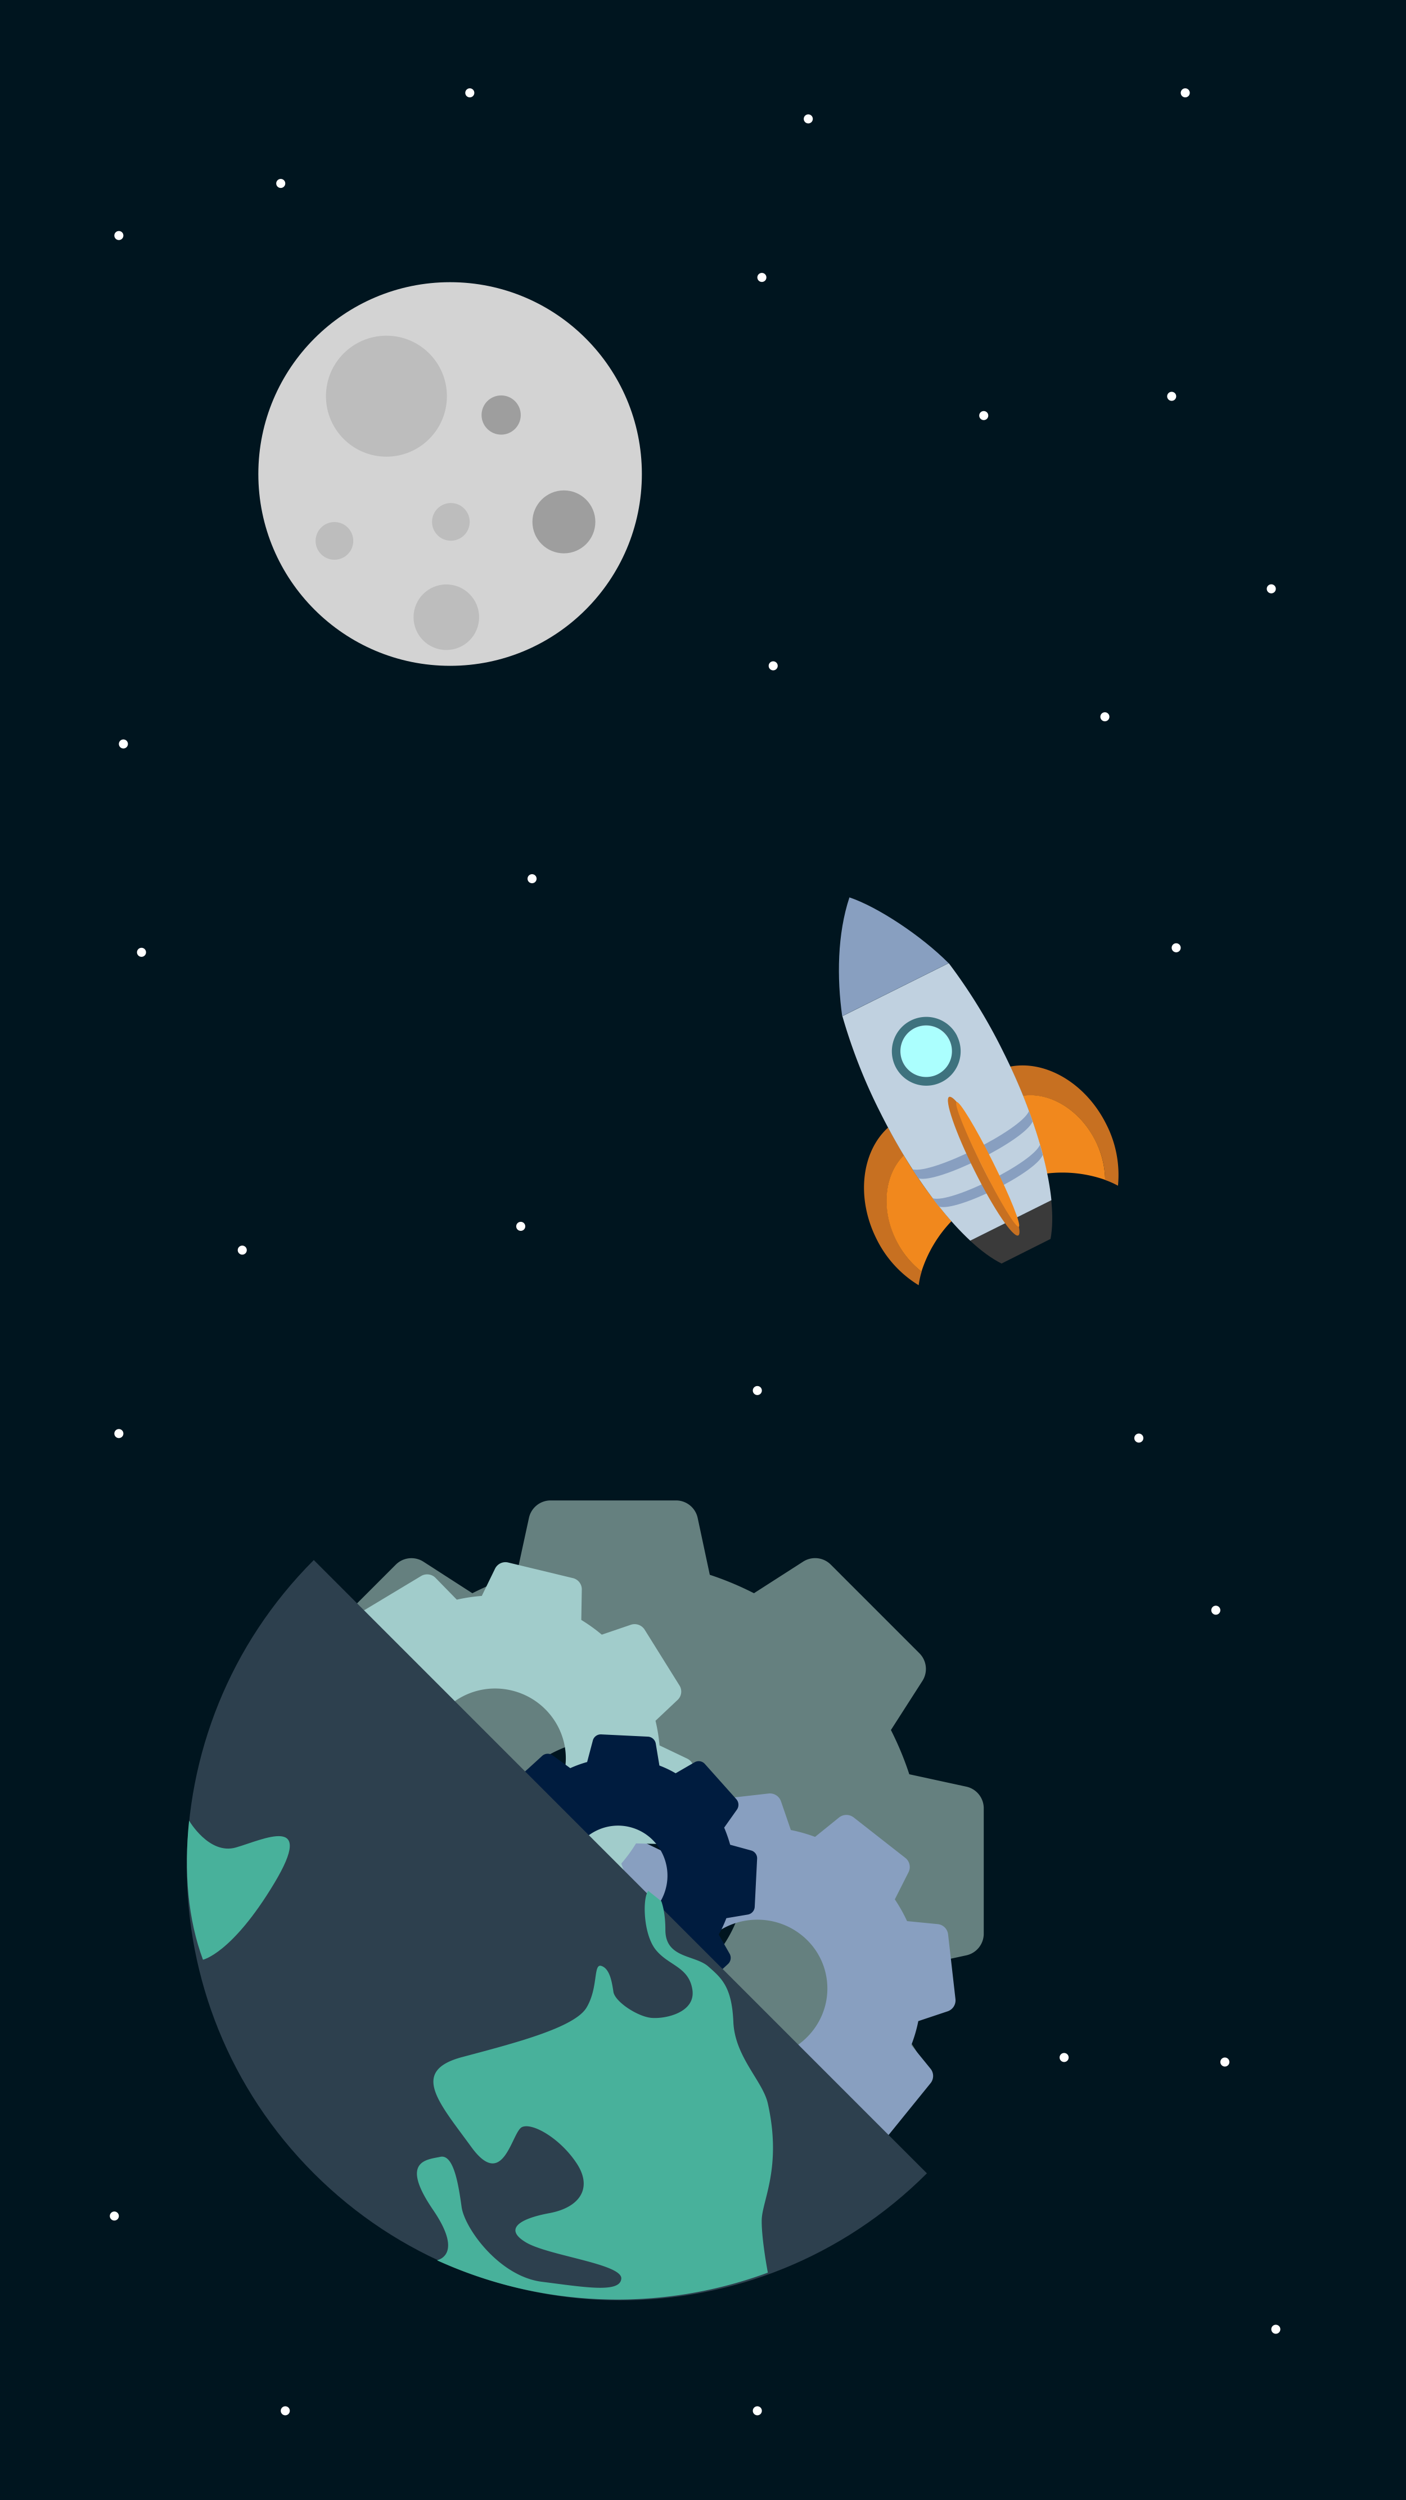 <svg id="Layer_1" data-name="Layer 1" xmlns="http://www.w3.org/2000/svg" viewBox="0 0 1242 2208"><defs><style>.cls-1{fill:#00151f;}.cls-2{fill:#65807f;}.cls-3{fill:#889fc0;}.cls-4{fill:#a1cccb;}.cls-5{fill:#001c3f;}.cls-6{fill:#2d404e;}.cls-7{fill:#48b19b;}.cls-8{fill:#c77021;}.cls-9{fill:#f1881d;}.cls-10{fill:#3a3a3a;}.cls-11{fill:#c0d1e0;}.cls-12{fill:#abfffe;}.cls-13{fill:#3e727e;}.cls-14{fill:#d3d3d3;}.cls-15{fill:#bdbdbd;}.cls-16{fill:#9e9e9e;}.cls-17{fill:#fff;}</style></defs><rect class="cls-1" width="1242" height="2208"/><g id="Layer_1-2" data-name="Layer 1"><g id="Gears"><path class="cls-2" d="M853.55,1577.8l-50.33-10.93A274.68,274.68,0,0,0,787,1527.8l27.82-43.37a19.57,19.57,0,0,0-2.65-24.4l-78.36-78.36a19.56,19.56,0,0,0-24.4-2.54L666,1407A274.68,274.68,0,0,0,627,1390.72l-10.71-50.22a19.58,19.58,0,0,0-19.09-15.45H486.34a19.58,19.58,0,0,0-19.09,15.45l-10.93,50.33A274.15,274.15,0,0,0,417.25,1407L374,1379.13a19.57,19.57,0,0,0-24.4,2.65l-78.36,78.36a19.54,19.54,0,0,0-2.54,24.4l27.81,43.37A274.63,274.63,0,0,0,280.28,1567L230,1577.8a19.58,19.58,0,0,0-15.45,19.09v110.82A19.58,19.58,0,0,0,230,1726.8l50.33,10.93a274.1,274.1,0,0,0,16.11,39.07l-27.81,43.38a19.54,19.54,0,0,0,2.65,24.39l78.36,78.36a19.54,19.54,0,0,0,24.4,2.54l43.37-27.81a274.63,274.63,0,0,0,39.07,16.22l10.93,50.33a19.58,19.58,0,0,0,19.09,15.45H597.27a19.49,19.49,0,0,0,19.09-15.45l10.93-50.33a274.63,274.63,0,0,0,39.07-16.22l43.37,27.81a19.56,19.56,0,0,0,24.4-2.65l78.36-78.36a19.54,19.54,0,0,0,2.54-24.4l-27.82-43.37a274.68,274.68,0,0,0,16.23-39.07l50.11-10.82A19.58,19.58,0,0,0,869,1707.71V1596.89A19.58,19.58,0,0,0,853.55,1577.8Zm-194.48,74.5A117.33,117.33,0,1,1,541.75,1535,117.33,117.33,0,0,1,659.07,1652.3Z"/><path class="cls-3" d="M828.27,1699.21l-27-2.65a143.84,143.84,0,0,0-10.81-19.21l12.14-24.06a10.2,10.2,0,0,0-2.76-12.47L754.1,1605a10.45,10.45,0,0,0-13,.11L720,1622.17a142.78,142.78,0,0,0-21.41-6.07l-8.72-25.39a10.37,10.37,0,0,0-10.93-6.84l-58.16,6.62a10.45,10.45,0,0,0-9.17,9l-2.75,26.6a144.63,144.63,0,0,0-19.54,10.71L564.93,1625a10.51,10.51,0,0,0-12.7,2.76l-36.53,45.14a10,10,0,0,0,0,12.8l17.11,20.75a127.82,127.82,0,0,0-6.18,21.08l-25.83,8.61a10.24,10.24,0,0,0-6.95,10.82l6.51,57.28a10.2,10.2,0,0,0,9.16,8.94l27,2.65a142.81,142.81,0,0,0,10.82,19.21l-12.14,24.06a10,10,0,0,0,2.76,12.47l45.69,35.87a10.29,10.29,0,0,0,12.91-.11l21.08-17a157.24,157.24,0,0,0,21.42,6.07l8.72,25.39a10.36,10.36,0,0,0,10.92,6.84l58.17-6.62a10.44,10.44,0,0,0,9.16-9l2.76-26.6a145.12,145.12,0,0,0,19.53-10.71l24.4,11.92a10.65,10.65,0,0,0,12.69-2.76L822,1839.71a10.14,10.14,0,0,0,0-12.8l-17-20.86a127,127,0,0,0,6.19-21.19l25.82-8.61a10.19,10.19,0,0,0,7-10.82l-6.52-57.28A10.2,10.2,0,0,0,828.27,1699.21Zm-97.79,50.11c3.76,33.44-20.75,63.79-54.74,67.54s-64.68-20.19-68.43-53.64,20.75-63.79,54.74-67.54,64.68,20.19,68.43,53.64Z"/><path class="cls-4" d="M607.09,1553.08l-24.5-11.7a146.9,146.9,0,0,0-3.54-21.75l19.54-18.43a10.08,10.08,0,0,0,1.66-12.69l-30.8-49.34a10.48,10.48,0,0,0-12.25-4.3l-25.6,8.72a150.27,150.27,0,0,0-18.11-13l.45-26.82a10.18,10.18,0,0,0-8-10.15L449,1379.9a10.21,10.21,0,0,0-11.7,5.41l-11.7,24.06a152.05,152.05,0,0,0-22.08,3.31l-18.76-19.2a10.4,10.4,0,0,0-12.8-1.66l-49.78,29.92a10,10,0,0,0-4.3,12l9.05,25.38a147,147,0,0,0-13.14,17.66l-27.15-.66a10.32,10.32,0,0,0-10.26,7.72l-13.36,56.07a10.32,10.32,0,0,0,5.52,11.59l24.5,11.7a146.56,146.56,0,0,0,3.54,21.74l-19.54,18.44a10.08,10.08,0,0,0-1.66,12.69l30.8,49.33a10.48,10.48,0,0,0,12.25,4.31l25.6-8.72a149.11,149.11,0,0,0,18.11,13l-.45,26.82a10.3,10.3,0,0,0,7.95,10.16l56.95,13.68a10.19,10.19,0,0,0,11.7-5.4l11.7-24.07a149.36,149.36,0,0,0,22.08-3.31L491,1711.35a10.38,10.38,0,0,0,12.8,1.65l49.78-29.91a10,10,0,0,0,4.3-12l-9.05-25.38a129.33,129.33,0,0,0,13-17.77l27.15.66a10.31,10.31,0,0,0,10.26-7.73l13.47-56.06A10.53,10.53,0,0,0,607.09,1553.08Zm-108.94,13.68c-7.83,32.67-41.28,52.87-74.5,44.81s-53.86-41-46-73.83,41.28-52.87,74.5-44.82S506,1534.09,498.15,1566.76Z"/><path class="cls-5" d="M663.6,1634.2,645,1629.12a123.73,123.73,0,0,0-5.3-15.12l11.26-15.89a7.48,7.48,0,0,0-.56-9.27l-27.81-31.13a7.24,7.24,0,0,0-9-1.43L596.82,1566a94.34,94.34,0,0,0-14.34-6.84l-3.2-19.32a7.42,7.42,0,0,0-6.85-6.18l-41.39-2a7.25,7.25,0,0,0-7.39,5.52l-5,18.88a103.78,103.78,0,0,0-14.9,5.41l-15.67-11.37a7.31,7.31,0,0,0-9.16.55L448,1578.9a7.4,7.4,0,0,0-1.43,9.16l9.6,16.89a101.42,101.42,0,0,0-6.73,14.46l-19,3.2a7.31,7.31,0,0,0-6.08,7l-2.09,42.06a7.36,7.36,0,0,0,5.41,7.5l18.54,5.08a121.5,121.5,0,0,0,5.3,15.12l-11.26,15.89a7.46,7.46,0,0,0,.55,9.27l27.81,31.13a7.24,7.24,0,0,0,9.05,1.43l16.67-9.71a94.45,94.45,0,0,0,14.35,6.84l3.2,19.32a7.4,7.4,0,0,0,6.84,6.18l41.39,2a7.27,7.27,0,0,0,7.4-5.52l5-18.88a104.51,104.51,0,0,0,14.9-5.4l15.68,11.36a7.31,7.31,0,0,0,9.16-.55l30.79-28.25a7.4,7.4,0,0,0,1.44-9.16l-9.61-16.89a101.48,101.48,0,0,0,6.74-14.46l19-3.2a7.3,7.3,0,0,0,6.07-7l2.1-42.06A7.16,7.16,0,0,0,663.6,1634.2Zm-75.83,34.88c-6.84,23.51-31.45,37.19-54.63,30.35s-36.53-31.46-29.58-55.08S535,1607.16,558.19,1614s36.54,31.57,29.58,55.08Z"/></g><g id="Earth"><path class="cls-6" d="M818.78,1919.29c-149.55,149.55-392,149.55-541.59,0s-149.55-392,0-541.59"/><path class="cls-7" d="M386,1996.11A383.78,383.78,0,0,0,678.28,2007c-1.44-7.72-5.63-32-5.41-46.35.22-17.22,18.1-46.25,5.41-103-4.42-19.87-29.14-41.06-30.46-72.07s-10.38-38.63-22.19-49-38-6.95-37.86-32.45c0-10.48-1.43-19-3.53-25.05l-11.59-9.27c-5.18,6.29-4.52,37.64,6.29,51.65,11.26,14.46,29.47,15.12,32.67,35.54s-24.17,26.16-36.31,25-32.12-14.24-33.44-23-3.2-20.42-10.6-22.85-2.53,19-13.13,36.76-63.35,31.34-109.82,43.7-20.53,40.18,8.06,79.47,35.65-13.58,44.81-17.66,33.55,9.93,48.12,31.9,2.87,39.18-24.06,44.15-40.29,14.23-20.42,25.93,85,18.88,84,31.9-32.56,7.51-70.19,2.76-68.21-47.24-70.86-66S401,1902.18,389,1904.72s-36.1,3.31-6.63,46.58C406.43,1986.39,392.2,1994.45,386,1996.11Z"/><path class="cls-7" d="M179.29,1730.66c-13.13-35.43-17-77.26-12.25-122.84,0,0,17.66,30.46,41.28,23.73s71.19-30.35,33.88,31.68S179.29,1730.66,179.29,1730.66Z"/></g></g><g id="Rocket"><g id="Left_Fin" data-name="Left Fin"><path id="Outer_Fin" data-name="Outer Fin" class="cls-8" d="M814.16,1122.94a78.09,78.09,0,0,1-22.38-27.6c-13.78-27.66-10.32-58.36,6.73-75.12-4.77-7.87-9.38-16-14-24.46C761.1,1016.94,756,1057.6,774.22,1094a98.67,98.67,0,0,0,37.31,41A71.47,71.47,0,0,1,814.16,1122.94Z"/><path id="Inner_Fin" data-name="Inner Fin" class="cls-9" d="M840.47,1078.46a397.6,397.6,0,0,1-42.1-58.24c-17.06,16.89-20.53,47.59-6.74,75.11a79.66,79.66,0,0,0,22.38,27.6A114.79,114.79,0,0,1,840.47,1078.46Z"/></g><g id="Right_Fin" data-name="Right Fin"><path id="Outer_Fin-2" data-name="Outer Fin-2" class="cls-8" d="M976.22,1042.07a78,78,0,0,0-8.55-34.49c-13.78-27.66-40.39-43.27-64.07-39.74-3.42-8.52-7.13-17.2-11.26-25.91,31-6,66.63,14.39,84.83,50.77a98.39,98.39,0,0,1,10.41,54.43A74.44,74.44,0,0,0,976.22,1042.07Z"/><path id="Inner_Fin-2" data-name="Inner Fin-2" class="cls-9" d="M924.81,1036.33a393.37,393.37,0,0,0-21.21-68.64c23.69-3.52,50.29,12.23,64.08,39.75a79.81,79.81,0,0,1,8.55,34.49A114.74,114.74,0,0,0,924.81,1036.33Z"/></g><path id="Engine" class="cls-10" d="M884.72,1115.84l43.3-21.73c1.73-9.37,2-21,.61-34.22l-71.7,35.75C866.73,1104.69,876.08,1111.52,884.72,1115.84Z"/><path id="Nose_Cone" data-name="Nose Cone" class="cls-3" d="M750.35,792.5c24.58,8.19,63.42,33.73,87.6,58.08l-94,46.79C739.2,863.4,739.64,824.8,750.35,792.5Z"/><path id="Body" class="cls-11" d="M744.14,897.38a482.23,482.23,0,0,0,33.48,85.13c24.31,48.71,53.23,88.81,79.45,113.14l71.71-35.75c-3.68-35.51-18.31-82.75-42.77-131.47a486.77,486.77,0,0,0-47.92-77.84Z"/><path id="Top_Stripe" data-name="Top Stripe" class="cls-3" d="M806.07,1032.64c1.73,2.73,3.61,5.46,5.35,8,16.91,4.81,94.48-33.93,100.72-50.32-1-3-2.11-6-3.24-9.09C902.36,997.8,823.14,1037.32,806.07,1032.64Z"/><path id="Bottom_Stripe" data-name="Bottom Stripe" class="cls-3" d="M823.91,1058.21q2.83,3.88,5.68,7.34c15.6,4.88,86.11-30.35,91.56-45.77l-2.52-8.9C912.88,1026.42,839.81,1063,823.91,1058.21Z"/><g id="Center_Fin" data-name="Center Fin"><path id="Outer_Fin-3" data-name="Outer Fin-3" class="cls-8" d="M845,973c-3-3.39-5.24-4.84-6.59-4.33-4.5,2.2,5.54,31.39,22.44,65.21s34.17,59.37,38.67,57.16c1.21-.65,1.38-3.41.48-7.84-7.65-8.48-20-28.62-32.08-52.83S847.06,984.24,845,973Z"/><ellipse id="Inner_Fin-3" data-name="Inner Fin-3" class="cls-9" cx="872.5" cy="1028.21" rx="5.09" ry="61.56" transform="translate(-367.43 498.07) rotate(-26.53)"/></g><ellipse class="cls-12" cx="818.21" cy="928.42" rx="22.7" ry="22.85" transform="translate(-328.57 463.31) rotate(-26.53)"/><path class="cls-13" d="M804.7,901.2a30.38,30.38,0,1,0,40.72,13.69v-.15A30.43,30.43,0,0,0,804.7,901.2Zm23.66,47.5a22.79,22.79,0,1,1,10.16-30.58h0A22.79,22.79,0,0,1,828.36,948.7Z"/></g><g id="Moon"><circle class="cls-14" cx="397.6" cy="418.6" r="169.4"/><circle class="cls-15" cx="394.27" cy="545.07" r="28.95"/><circle class="cls-15" cx="295.43" cy="477.67" r="16.64"/><circle class="cls-16" cx="498.11" cy="460.87" r="27.79"/><circle class="cls-15" cx="398.27" cy="460.87" r="16.64"/><circle class="cls-16" cx="442.7" cy="366.52" r="17.31"/><circle class="cls-15" cx="341.36" cy="349.87" r="53.42"/></g><circle class="cls-17" cx="1082" cy="1821" r="4"/><circle class="cls-17" cx="669" cy="1228" r="4"/><circle class="cls-17" cx="714" cy="105" r="4"/><circle class="cls-17" cx="248" cy="162" r="4"/><circle class="cls-17" cx="1035" cy="350" r="4"/><circle class="cls-17" cx="214" cy="1104" r="4"/><circle class="cls-17" cx="683" cy="588" r="4"/><circle class="cls-17" cx="1006" cy="1270" r="4"/><circle class="cls-17" cx="1123" cy="520" r="4"/><circle class="cls-17" cx="1047" cy="82" r="4"/><circle class="cls-17" cx="673" cy="245" r="4"/><circle class="cls-17" cx="415" cy="82" r="4"/><circle class="cls-17" cx="109" cy="657" r="4"/><circle class="cls-17" cx="1127" cy="2057" r="4"/><circle class="cls-17" cx="1039" cy="837" r="4"/><circle class="cls-17" cx="976" cy="633" r="4"/><circle class="cls-17" cx="470" cy="776" r="4"/><circle class="cls-17" cx="460" cy="1083" r="4"/><circle class="cls-17" cx="125" cy="841" r="4"/><circle class="cls-17" cx="669" cy="2129" r="4"/><circle class="cls-17" cx="252" cy="2129" r="4"/><circle class="cls-17" cx="101" cy="1957" r="4"/><circle class="cls-17" cx="940" cy="1817" r="4"/><circle class="cls-17" cx="105" cy="208" r="4"/><circle class="cls-17" cx="1074" cy="1422" r="4"/><circle class="cls-17" cx="105" cy="1266" r="4"/><circle class="cls-17" cx="869" cy="367" r="4"/></svg>